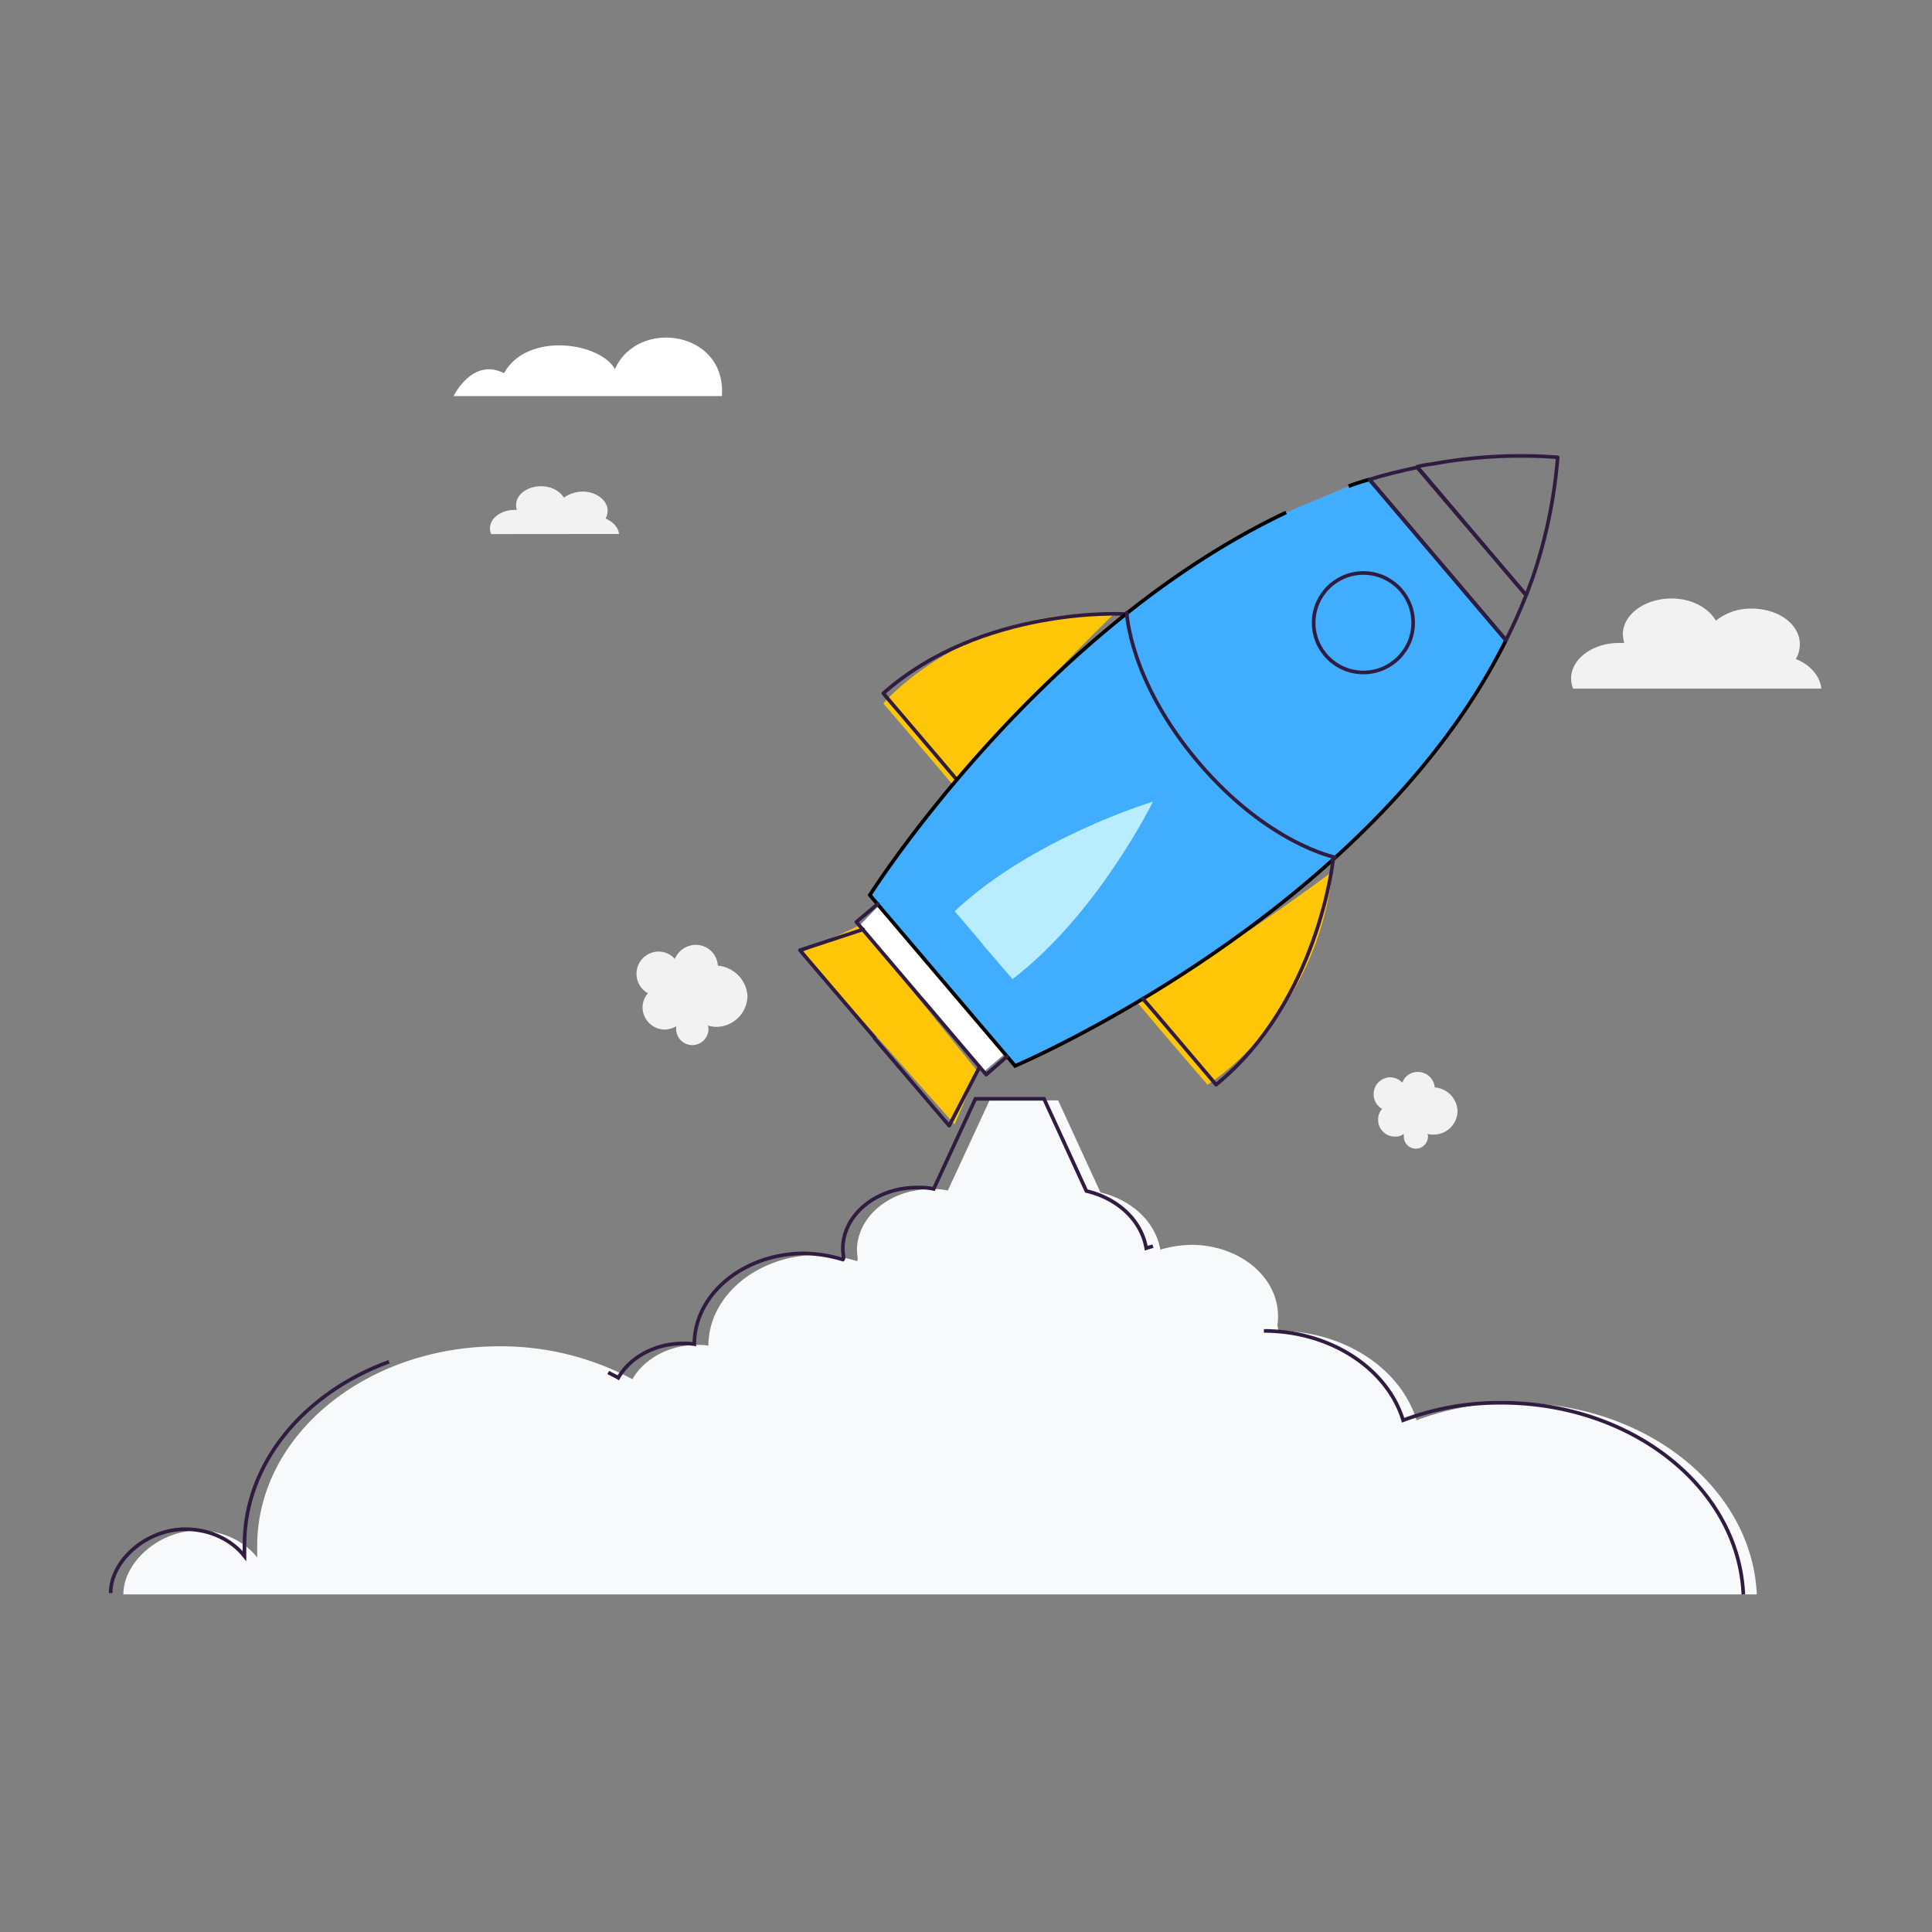 <svg id="图层_1" data-name="图层 1" xmlns="http://www.w3.org/2000/svg" viewBox="0 0 800 800"><rect x="0" y="0" width="800" height="800" fill="#808080" stroke="none"/><defs><style>.cls-1{fill:#fff;}.cls-2{fill:#f2f2f2;}.cls-3{fill:#f8f9fa;}.cls-4,.cls-7{fill:none;stroke:#301c41;}.cls-4,.cls-8{stroke-miterlimit:10;}.cls-4,.cls-7,.cls-8{stroke-width:1.5px;}.cls-5{fill:#ffc607;}.cls-6{fill:#7ff0c7;}.cls-7{stroke-linecap:round;stroke-linejoin:round;}.cls-8{fill:#40adff;stroke:#000;}.cls-9{fill:#b8ecff;}</style></defs><path class="cls-1" d="M298.92,164H187.82s7.8-16.15,20.89-9.47c9.47-17.27,39.82-12.81,45.94-1.67C263.84,131.73,300.87,136.74,298.92,164Z"/><path class="cls-2" d="M754.18,285.15c-.55-5.29-4.73-10-10.58-12.25a11.87,11.87,0,0,0,1.67-6.13c0-8.35-8.91-14.76-20-14.76a23,23,0,0,0-14.75,5c-3.07-5.29-10-9.19-18.38-9.19C681,247.84,672,254.52,672,262.6a16.3,16.3,0,0,0,.56,3.62h-2c-11.14,0-20,6.68-20,14.75a11.14,11.14,0,0,0,.84,4.18Z"/><path class="cls-2" d="M256.32,221.11c-.28-2.79-2.5-5-5.57-6.41a6.58,6.58,0,0,0,.84-3.34c0-4.18-4.73-7.8-10.3-7.8a13.7,13.7,0,0,0-7.8,2.51c-1.67-2.78-5.29-4.73-9.47-4.73-5.57,0-10.3,3.34-10.3,7.79a4.7,4.7,0,0,0,.28,2h-.84c-5.57,0-10.3,3.34-10.3,7.8a6.59,6.59,0,0,0,.56,2.23Z"/><path class="cls-3" d="M727.45,660.21c-2-44.27-46.22-79.35-100.24-79.35a113.24,113.24,0,0,0-40.65,7.24c-6.41-21.16-29.8-37-57.36-37h0a7.63,7.63,0,0,0-.28-2.5,15.84,15.84,0,0,0,.28-3.62c0-16.43-16.15-29.52-35.92-29.52a47.56,47.56,0,0,0-12.81,2c-2-11.41-11.69-20.6-24.78-23.67l-17.54-38.14h-28.4l-17.27,37.31a28.08,28.08,0,0,0-7-.56c-17,0-30.63,11.42-30.63,25.34,0,1.39.28,2.51.28,3.62a1,1,0,0,1-.28.84A58.79,58.79,0,0,0,339,519.6c-25.34,0-45.66,17-45.66,37.59a26.94,26.94,0,0,0-4.74-.28c-11.69,0-22,5.85-26.73,14.2a115.46,115.46,0,0,0-55.13-13.64c-55.41,0-100.24,37-100.24,82.7v4.73c-5.29-6.68-14.2-11.14-24.5-11.14-16.15,0-30.91,13.09-30.91,26.45"/><path class="cls-4" d="M721.88,660.21c-2-44.27-46.22-79.35-100.24-79.35A113.24,113.24,0,0,0,581,588.1c-6.4-21.16-29.79-37-57.64-37"/><path class="cls-4" d="M477.41,516c-.84.28-2,.56-2.79.84-1.95-11.42-11.69-20.61-24.78-23.67L432.3,455H403.9l-17.27,37.31a28,28,0,0,0-7-.56c-17,0-30.63,11.42-30.63,25.34,0,1.4.28,2.51.28,3.62a1,1,0,0,1-.28.84A59.18,59.18,0,0,0,333.17,519c-25.34,0-45.66,17-45.66,37.59a26.88,26.88,0,0,0-4.74-.28c-11.69,0-22,5.85-26.73,14.21-1.39-.84-2.78-1.4-4.17-2.23"/><path class="cls-4" d="M161.09,563.87c-35.08,12.81-59.86,42-59.86,75.74v4.73C95.94,637.66,87,633.2,76.72,633.2c-16.14,0-30.9,13.09-30.9,26.46"/><path class="cls-2" d="M297.25,399.87a9.16,9.16,0,0,0-9.19-8.63,9.48,9.48,0,0,0-8.63,5.84,8.88,8.88,0,0,0-6.68-3.06,9.21,9.21,0,0,0-4.45,17.26,9,9,0,0,0-2.23,5.85,9.27,9.27,0,0,0,9.19,9.19,9.42,9.42,0,0,0,4.73-1.39h0v1.39a6.69,6.69,0,0,0,13.37,0,3.51,3.51,0,0,0-.28-1.67,14,14,0,0,0,3.62.56,13,13,0,0,0,12.81-12.81A13.43,13.43,0,0,0,297.25,399.87Z"/><path class="cls-2" d="M594.08,450.27a7,7,0,0,0-7-6.41,6.71,6.71,0,0,0-6.41,4.46,7,7,0,0,0-5-2.23,7,7,0,0,0-3.34,13.09,6.28,6.28,0,0,0-1.67,4.45,6.89,6.89,0,0,0,7,7,5.64,5.64,0,0,0,3.62-1.11h0v1.11a5,5,0,0,0,10,0,1.66,1.66,0,0,0-.28-1.11,8.57,8.57,0,0,0,2.79.28,9.87,9.87,0,0,0,9.74-9.75A10.21,10.21,0,0,0,594.08,450.27Z"/><polygon class="cls-5" points="332.06 394.3 356.01 383.16 404.73 443.58 395.27 465.58 332.06 394.3"/><polygon class="cls-1" points="364.36 374.53 356.01 383.16 407.24 443.86 416.15 436.34 364.36 374.53"/><path class="cls-5" d="M461.26,254.24s-49,47.06-64.88,72.95c-16.15-19.21-30.63-35.92-30.63-35.92S400,251.18,461.26,254.24Z"/><path class="cls-5" d="M551.75,360.89s-54.57,40.93-82.42,52.34C485.48,432.45,500,449.15,500,449.15S544.79,421.86,551.75,360.89Z"/><path class="cls-6" d="M406.13,394s4.17,4.73,12,13.92c34.25-26.17,56.24-71.84,56.24-71.84h0s-48.72,14.2-80.19,43.72c7.8,9.19,12,14.2,12,14.2Z"/><path class="cls-7" d="M465.43,254.24s-58.75-3.34-99.68,32.86c14.76,17.26,33.41,39.26,33.41,39.26"/><path class="cls-7" d="M634.17,240.6h0c-.83,2-1.39,3.9-2.23,5.85l-45.1-53.19a41.12,41.12,0,0,1,6.12-1.11A202.09,202.09,0,0,1,645,189.36h0A204.31,204.31,0,0,1,634.17,240.6Z"/><path class="cls-8" d="M558.44,201.34a77.15,77.15,0,0,1,8.63-2.79l56.52,66.55c-56.8,114.16-203.26,176.26-203.26,176.26L390.25,406h0l-30.07-35.36S429.24,261.2,532.54,212.2"/><path class="cls-7" d="M631.94,246.44c-2.5,6.41-5.29,12.53-8.35,18.66l-56.52-66.55c6.4-2,13.08-3.62,19.77-5Z"/><path class="cls-7" d="M552,356.15s-6.12,58.48-48.45,93c-11.14-13.08-24.22-28.68-30.35-35.64"/><path class="cls-9" d="M407.24,391.51s4.18,4.74,12,13.93c35.37-27,58.2-73.51,58.2-73.51h0s-49.84,15-82.14,45.38c7.79,9.19,12,13.93,12,14.2Z"/><polyline class="cls-7" points="416.99 437.46 408.35 444.98 381.62 413.51 381.34 413.23 354.61 381.77 363.52 374.25"/><polyline class="cls-7" points="405.57 441.91 393.04 466.14 362.13 429.94 362.13 429.66 331.22 393.46 357.4 384.83"/><circle class="cls-7" cx="564.56" cy="257.86" r="20.6"/><path class="cls-7" d="M466.55,253.68s1.11,28.41,29.79,62.1S552.87,355,552.87,355"/><line class="cls-7" x1="634.17" y1="240.6" x2="634.17" y2="240.6"/></svg>
